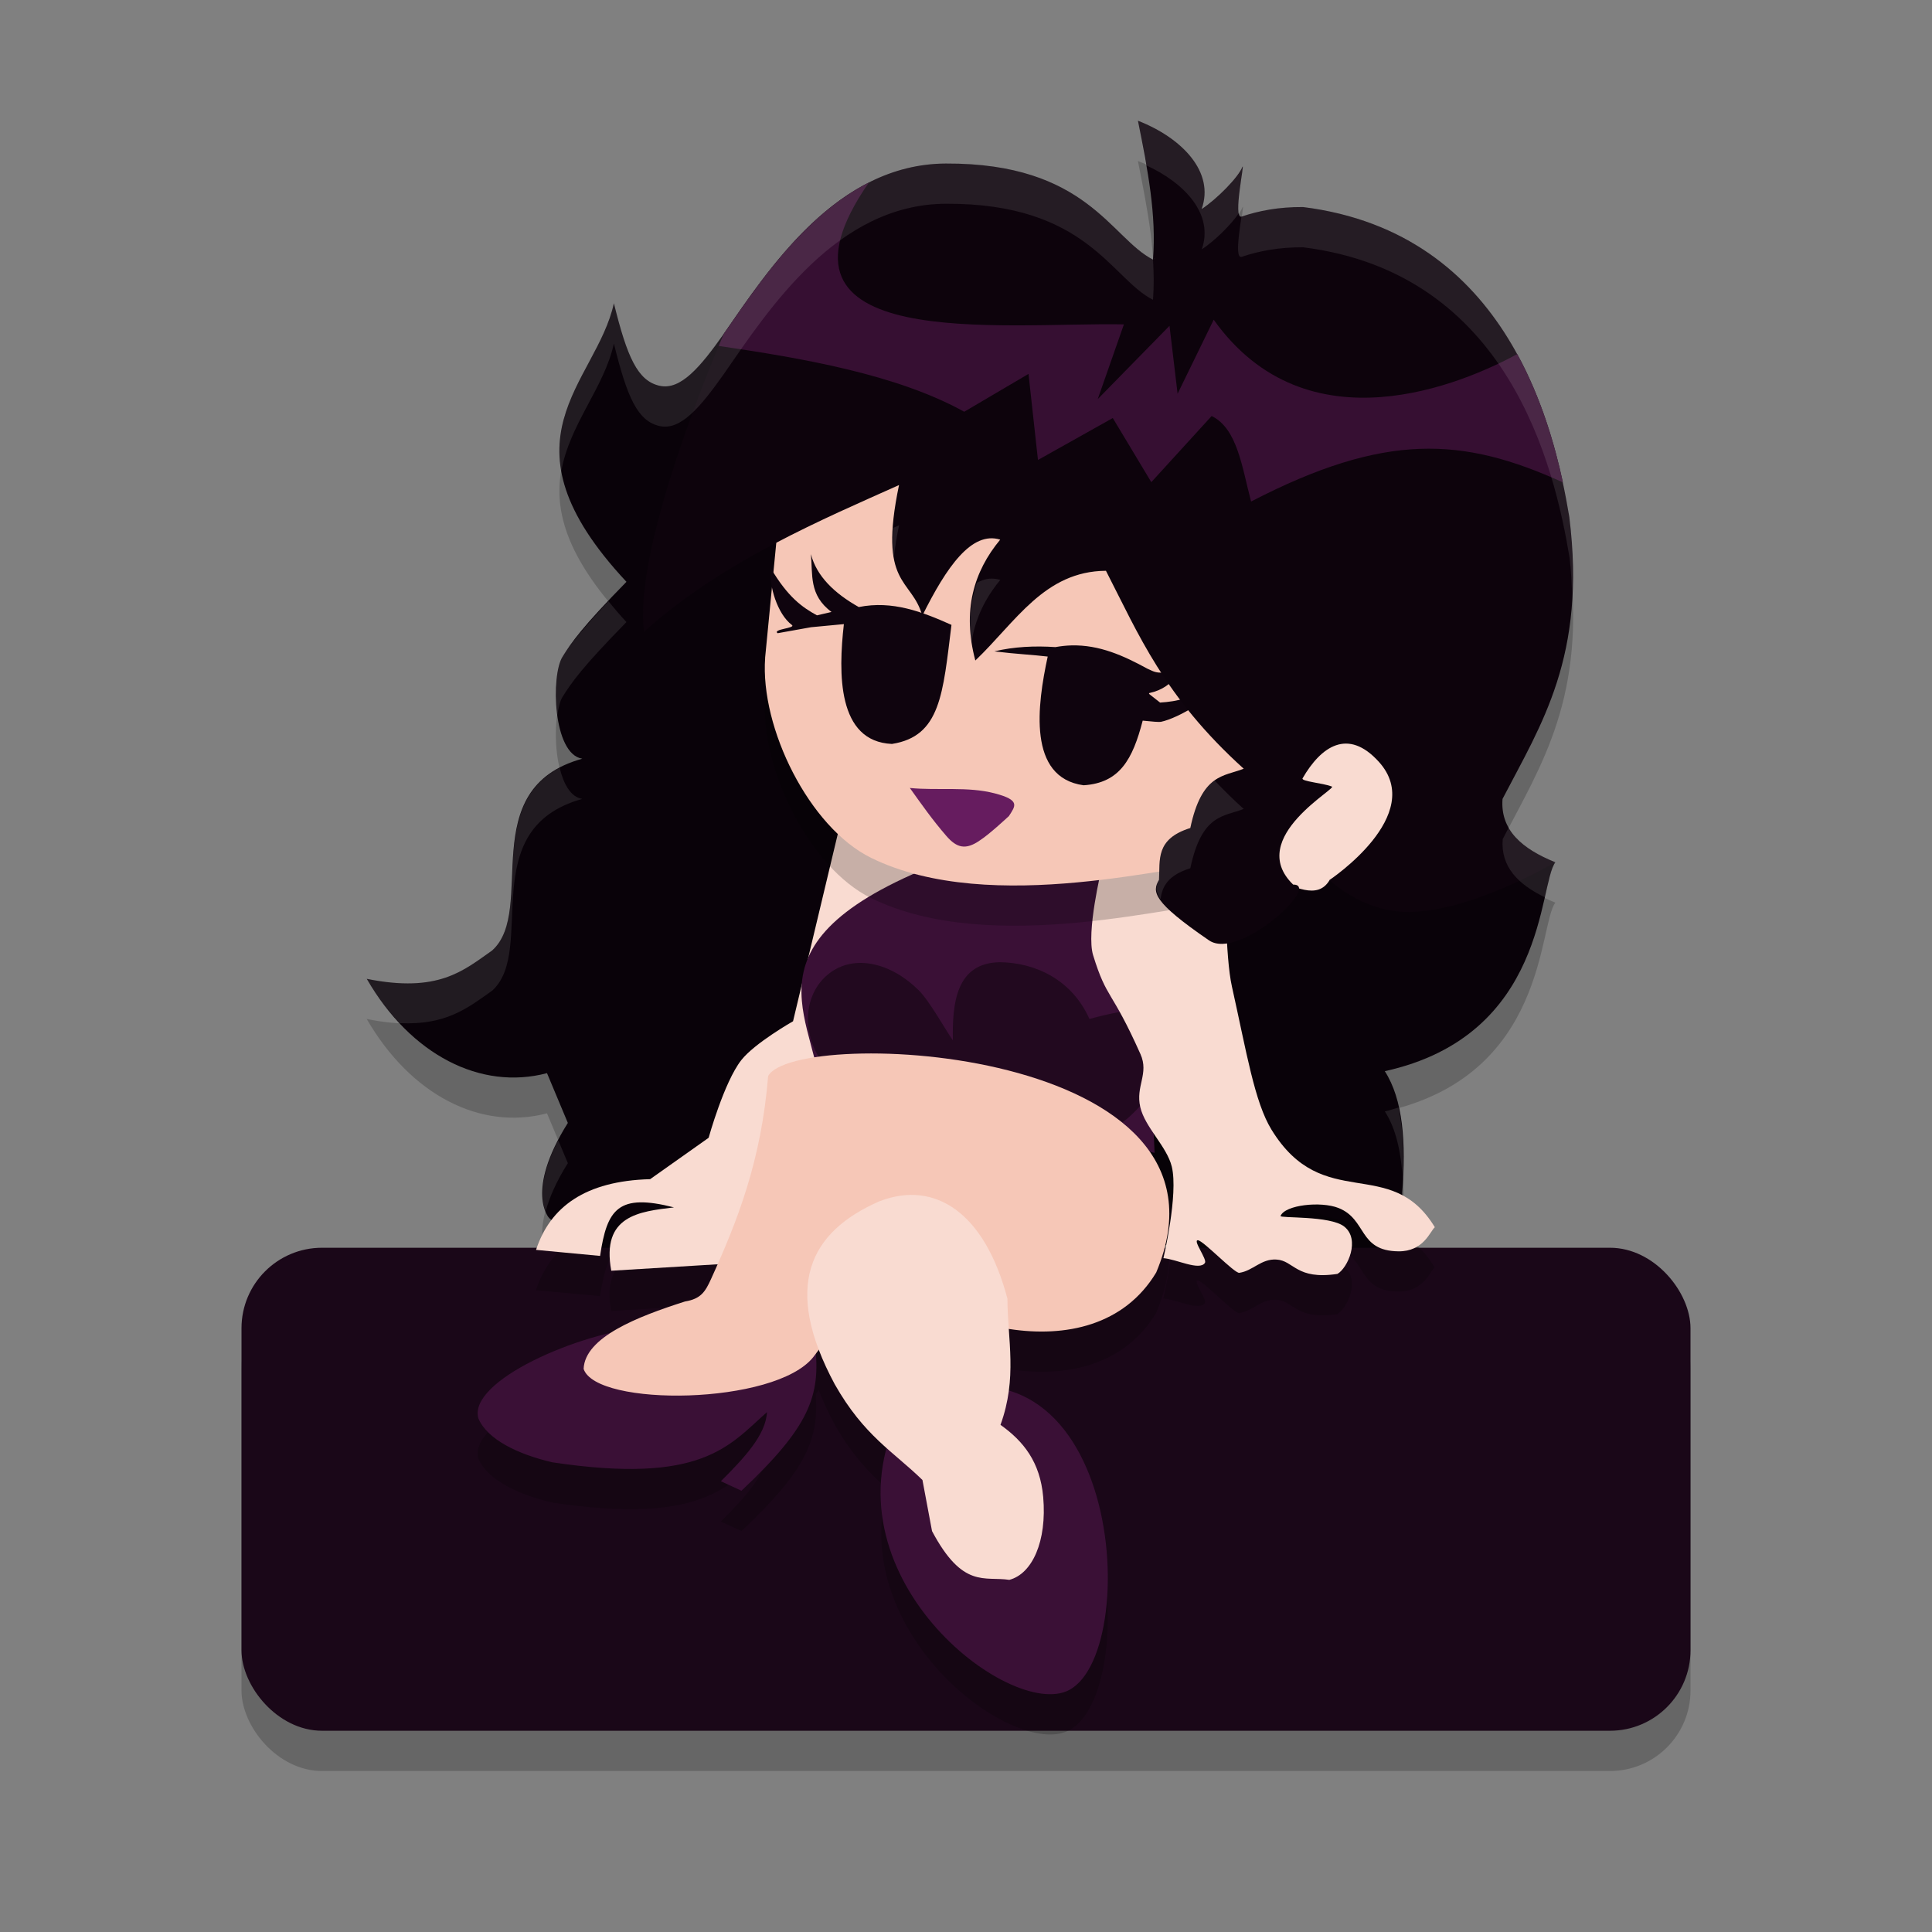 <svg xmlns="http://www.w3.org/2000/svg" width="48" height="48" version="1.1">
 <rect width="100%" height="100%" fill="#808080" stroke="none"/>
 <rect style="opacity:0.2" width="36" height="12" x="6" y="32" rx="2" ry="2"/>
 <path style="opacity:0.2" d="m 28.271,4 c 0.245,1.232 0.462,2.329 0.375,3.449 C 27.599,6.92 27.006,5.047 23.498,5.062 22.791,5.066 22.158,5.251 21.582,5.543 c 0.002,-0.003 0.003,-0.006 0.006,-0.01 -0.23,0.116 -0.446,0.254 -0.656,0.402 -0.079,0.056 -0.154,0.116 -0.23,0.176 -0.146,0.113 -0.287,0.231 -0.424,0.355 -0.077,0.07 -0.154,0.138 -0.229,0.211 -0.164,0.161 -0.321,0.327 -0.473,0.498 -0.026,0.029 -0.055,0.055 -0.08,0.084 -0.019,0.022 -0.034,0.045 -0.053,0.066 -0.236,0.276 -0.443,0.548 -0.648,0.826 -0.298,0.403 -0.574,0.797 -0.816,1.146 -0.58,0.821 -1.068,1.399 -1.586,1.287 -0.551,-0.119 -0.811,-0.712 -1.141,-2.051 -0.435,2 -2.992,3.384 0.312,6.92 -1.095,1.117 -1.371,1.508 -1.592,1.867 -0.286,0.466 -0.237,2.413 0.494,2.527 -2.692,0.745 -1.122,3.755 -2.238,4.764 -0.71,0.498 -1.334,1.065 -3.117,0.705 1.094,1.892 2.83,2.779 4.479,2.344 l 0.518,1.236 c -1.076,1.712 -0.465,2.363 -0.465,2.363 l 0.059,0.051 c -0.165,0.217 -0.294,0.463 -0.385,0.74 l 1.4,0.131 L 18,35 l -0.178,-2.588 0.049,-0.004 2.469,-4.568 c 0.009,0.06 0.029,0.121 0.035,0.182 l 6.357,1.238 c -0.213,1.289 0.169,2.311 1.523,2.521 0.065,0.01 0.545,0.121 0.709,0.156 -0.02,0.091 -0.061,0.322 -0.061,0.322 0.318,0.023 0.896,0.322 1.031,0.115 0.023,-0.036 -0.026,-0.137 -0.08,-0.242 0.152,0.035 0.253,0.055 0.424,0.094 0.226,0.204 0.45,0.407 0.51,0.398 0.168,-0.024 0.301,-0.111 0.439,-0.189 C 32.831,32.782 34.49,33.1 35,33 l -0.064,-0.947 c 0.452,-0.092 0.605,-0.47 0.711,-0.562 -0.243,-0.4 -0.516,-0.622 -0.803,-0.775 l -0.006,-0.076 c 0.101,-1.253 0.02,-2.325 -0.432,-3.025 4.039,-0.888 3.813,-4.637 4.236,-5.189 -0.822,-0.331 -1.37,-0.801 -1.309,-1.574 0.965,-1.859 2.085,-3.539 1.66,-7.002 -0.042,-0.255 -0.098,-0.55 -0.164,-0.861 -0.001,-0.006 -0.003,-0.01 -0.004,-0.016 -0.016,-0.074 -0.037,-0.15 -0.055,-0.227 -0.057,-0.249 -0.125,-0.508 -0.203,-0.777 -0.029,-0.098 -0.056,-0.193 -0.088,-0.293 -0.111,-0.35 -0.237,-0.706 -0.393,-1.066 -0.108,-0.252 -0.231,-0.503 -0.365,-0.752 -0.01,-0.019 -0.017,-0.038 -0.027,-0.057 -0.001,5.77e-4 -0.003,0.001 -0.004,0.002 C 36.747,8.072 35.153,6.492 32.377,6.145 31.771,6.142 31.28,6.236 30.852,6.381 30.62,6.459 30.953,4.947 30.867,5.158 30.765,5.411 30.234,5.95 29.857,6.195 30.183,5.274 29.362,4.425 28.271,4 Z"/>
 <ellipse style="fill:#f9dbd1" cx="33.597" cy="20.386" rx="2.004" ry="3.243"/>
 <path style="fill:#090209" d="m 33.034,21.864 c 3.141,1.059 4.143,0.062 5.609,-0.441 -0.423,0.552 -0.198,4.302 -4.238,5.19 0.452,0.701 0.533,1.772 0.432,3.025 L 35,32 c -0.942,0.184 -6.15,-1.126 -6.744,-1.218 -3.76,-0.585 -0.112,-7.382 3.349,-8.963 0.537,0.198 1.128,0.555 1.429,0.046 z"/>
 <path style="fill:#090209" d="M 17.979,8.299 C 17.399,9.12 16.911,9.698 16.393,9.586 15.842,9.467 15.581,8.874 15.252,7.535 14.816,9.536 12.259,10.918 15.564,14.455 c -1.095,1.117 -1.371,1.509 -1.592,1.868 -0.286,0.466 -0.237,2.412 0.494,2.527 -2.692,0.745 -1.121,3.754 -2.237,4.763 -0.71,0.498 -1.334,1.066 -3.117,0.706 1.094,1.892 2.83,2.778 4.478,2.343 l 0.518,1.237 c -1.076,1.712 -0.465,2.363 -0.465,2.363 L 18,34 17.605,28.267 c 2.482,-1.468 4.64,-3.571 3.392,-9.835 L 21,16 C 19.625,14.229 19.563,14.335 20.147,13.771 20.732,10.885 18.299,10.12 17.979,8.299 Z"/>
 <rect style="fill:#1a0718" width="36" height="12" x="6" y="31" rx="2" ry="2"/>
 <path style="opacity:0.2" d="m 20.859,21.534 -1.158,4.838 c 0,0 -0.957,0.544 -1.287,0.967 -0.429,0.55 -0.809,1.93 -0.809,1.93 l -1.453,1.027 c -1.611,0.044 -2.486,0.689 -2.836,1.758 l 1.592,0.148 c 0.173,-1.171 0.452,-1.557 1.836,-1.205 -0.855,0.104 -1.814,0.198 -1.559,1.574 l 2.686,-0.162 5.502,-10.178 z m 9.523,0.443 -3.018,0.619 c 0,0 -0.384,1.572 -0.209,2.139 0.343,1.112 0.448,0.822 1.176,2.453 0.219,0.491 -0.125,0.795 -0.004,1.318 0.117,0.504 0.661,0.977 0.783,1.48 0.167,0.689 -0.207,2.273 -0.207,2.273 0.318,0.023 0.896,0.322 1.031,0.115 0.057,-0.088 -0.308,-0.564 -0.176,-0.561 0.131,0.003 0.909,0.828 1.029,0.811 0.34,-0.049 0.54,-0.354 0.922,-0.332 0.439,0.025 0.484,0.512 1.516,0.357 0.253,-0.145 0.575,-0.856 0.168,-1.176 -0.352,-0.277 -1.605,-0.202 -1.58,-0.264 0.109,-0.275 1.002,-0.372 1.439,-0.199 0.715,0.283 0.483,1.068 1.488,1.078 0.626,0.006 0.784,-0.494 0.904,-0.6 -1.103,-1.817 -2.768,-0.326 -4.057,-2.422 -0.421,-0.685 -0.618,-1.913 -0.984,-3.557 C 30.437,24.755 30.455,23.092 30.383,21.977 Z"/>
 <path style="opacity:0.2" d="m 21.207,27.182 c -1.121,0.041 -1.955,0.244 -2.123,0.553 -0.168,2.09 -0.758,3.593 -1.418,5.043 -0.145,0.319 -0.253,0.492 -0.648,0.559 -0.66,0.21 -1.346,0.463 -1.838,0.779 -1.639,0.386 -3.513,1.347 -3.295,2.121 0.216,0.522 0.979,0.894 1.84,1.094 3.724,0.558 4.389,-0.414 5.33,-1.248 -0.029,0.572 -0.572,1.146 -1.145,1.719 l 0.512,0.236 c 1.585,-1.49 1.929,-2.267 1.844,-3.4 l 0.076,-0.102 c 0.103,0.271 0.236,0.557 0.398,0.859 0.433,0.763 0.866,1.204 1.299,1.59 -0.949,3.577 3.025,6.604 4.445,6.039 1.584,-0.63 1.54,-6.594 -1.422,-7.473 0.071,-0.535 0.038,-1.035 0.004,-1.535 1.387,0.216 2.859,-0.069 3.66,-1.4 1.778,-4.234 -4.158,-5.558 -7.52,-5.434 z"/>
 <path style="fill:#f9dbd1" d="m 20.859,20.534 2.514,0.696 -5.501,10.178 -2.685,0.163 c -0.255,-1.376 0.703,-1.471 1.558,-1.574 -1.383,-0.352 -1.663,0.035 -1.836,1.206 l -1.591,-0.15 c 0.35,-1.069 1.224,-1.713 2.835,-1.757 l 1.453,-1.028 c 0,0 0.381,-1.378 0.81,-1.928 0.33,-0.423 1.287,-0.967 1.287,-0.967 z"/>
 <path style="fill:#3a1036" d="m 24.115,21.161 4.239,0.374 0.332,7.107 -8.312,-1.621 c -0.194,-1.903 -2.138,-3.84 3.74,-5.86 z"/>
 <path style="fill:#22091f" d="m 24.838,23.906 c -1.087,0.018 -1.181,1.024 -1.164,1.94 -0.162,-0.219 -0.567,-0.961 -0.845,-1.239 -0.673,-0.674 -1.603,-0.925 -2.247,-0.407 -0.644,0.518 -0.682,1.539 -0.086,2.282 0.597,0.742 1.421,0.441 2.247,0.407 0.567,-0.024 0.995,-0.163 1.103,-0.486 0.019,0.027 0.038,0.053 0.058,0.079 0.597,0.742 3.39,1.881 4.034,1.363 0.594,-0.421 3.274,-3.666 -0.871,-2.529 -0.432,-0.969 -1.334,-1.401 -2.23,-1.41 z"/>
 <path style="fill:#f9dbd1" d="m 27.366,21.595 3.017,-0.618 c 0.072,1.115 0.055,2.778 0.224,3.535 0.366,1.643 0.563,2.871 0.984,3.556 1.288,2.095 2.954,0.606 4.057,2.422 -0.121,0.106 -0.278,0.605 -0.904,0.599 -1.005,-0.01 -0.775,-0.794 -1.49,-1.077 -0.438,-0.173 -1.329,-0.077 -1.439,0.198 -0.025,0.062 1.229,-0.014 1.581,0.263 0.407,0.32 0.086,1.032 -0.168,1.177 -1.032,0.155 -1.077,-0.332 -1.516,-0.357 -0.382,-0.022 -0.582,0.281 -0.922,0.33 -0.12,0.017 -0.898,-0.806 -1.029,-0.809 -0.132,-0.003 0.233,0.473 0.176,0.561 -0.135,0.207 -0.714,-0.093 -1.032,-0.116 0,0 0.374,-1.584 0.208,-2.273 -0.122,-0.503 -0.666,-0.976 -0.783,-1.48 -0.122,-0.524 0.223,-0.828 0.004,-1.318 -0.728,-1.631 -0.832,-1.341 -1.175,-2.453 C 26.982,23.169 27.366,21.595 27.366,21.595 Z"/>
 <path style="opacity:0.2" d="m 19.009,17.344 0.427,-4.399 c 1.066,-0.884 2.207,-1.098 3.589,-1.272 l 2.308,1.414 7.637,0.294 -0.802,6.698 -1.564,2.323 c -1.286,0.03 -5.953,1.387 -8.962,-0.089 -1.536,-0.754 -2.759,-3.229 -2.632,-4.968 z"/>
 <path style="fill:#f6c7b7" d="m 19.009,16.344 0.427,-4.399 c 1.066,-0.884 2.207,-1.098 3.589,-1.272 l 2.308,1.414 7.637,0.294 -0.802,6.698 -1.564,2.323 c -1.286,0.03 -5.953,1.387 -8.962,-0.089 -1.536,-0.754 -2.759,-3.229 -2.632,-4.968 z"/>
 <path style="fill:#0f040e" d="m 20.147,13.771 c 0.049,0.495 -0.057,1.012 0.512,1.433 l -0.362,0.084 c -0.356,-0.195 -0.72,-0.444 -1.154,-1.183 -0.042,0.451 0.173,1.154 0.53,1.421 0.112,0.083 -0.493,0.103 -0.353,0.206 l 0.831,-0.149 0.815,-0.077 c -0.139,1.218 -0.167,2.917 1.194,2.977 1.211,-0.189 1.266,-1.248 1.479,-2.958 -0.728,-0.325 -1.465,-0.611 -2.303,-0.443 -0.618,-0.348 -1.047,-0.772 -1.188,-1.311 z m 6.471,2.264 c -0.129,0.003 -0.261,0.018 -0.397,0.042 -0.504,-0.034 -1.026,-0.012 -1.517,0.106 0.543,0.067 0.963,0.085 1.326,0.129 -0.261,1.204 -0.505,3.008 0.892,3.198 0.896,-0.058 1.217,-0.639 1.468,-1.606 0.22,0.023 0.407,0.039 0.451,0.03 0.436,-0.089 1.373,-0.635 1.527,-1.061 -0.706,0.485 -1.141,0.556 -1.546,0.582 l -0.275,-0.216 c 0.001,-0.006 0.003,-0.013 0.004,-0.019 0.674,-0.146 0.798,-0.652 1.05,-1.075 -0.146,0.131 -0.503,0.75 -0.996,0.513 -0.03,-0.014 -0.064,-0.029 -0.097,-0.044 -0.589,-0.322 -1.193,-0.597 -1.89,-0.579 z"/>
 <path style="fill:#661c5f" d="m 22.604,19.577 c 0.699,0.069 1.434,-0.043 2.111,0.134 0.642,0.169 0.514,0.31 0.351,0.564 0,0 -0.483,0.451 -0.711,0.597 -0.363,0.258 -0.586,0.193 -0.842,-0.102 -0.347,-0.4 -0.611,-0.778 -0.909,-1.194 z"/>
 <path style="fill:#0d030c" d="m 28.272,3 c 0.245,1.232 0.461,2.329 0.374,3.45 0.024,-0.014 0.046,-0.029 0.069,-0.044 -0.023,0.018 -0.046,0.034 -0.069,0.044 -1.048,-0.53 -1.64,-2.403 -5.148,-2.387 -2.704,0.012 -4.387,2.603 -5.52,4.236 -0.76,1.8 -2.216,5.604 -1.978,7.399 1.938,-1.756 4.526,-2.833 6.336,-3.647 -0.526,2.519 0.316,2.303 0.578,3.246 0.601,-1.209 1.225,-2.111 1.936,-1.89 -0.661,0.796 -0.947,1.767 -0.618,3.003 1.003,-0.957 1.716,-2.219 3.245,-2.229 0.811,1.579 1.442,3.126 3.423,4.918 -0.496,0.195 -1.041,0.12 -1.327,1.473 -0.877,0.274 -0.748,0.801 -0.778,1.287 -0.175,0.299 -0.161,0.542 1.242,1.504 0.75,0.514 2.801,-1.398 2.091,-1.385 -1.208,-1.174 1.191,-2.437 0.952,-2.439 -0.208,-0.084 -0.762,-0.125 -0.718,-0.202 0.458,-0.791 1.126,-1.261 1.896,-0.409 1.197,1.325 -1.227,2.935 -1.227,2.935 0,0 0.761,0.748 1.845,0.792 1.584,0.064 3.764,-1.233 3.764,-1.233 -0.822,-0.331 -1.371,-0.8 -1.31,-1.573 0.965,-1.859 2.085,-3.54 1.66,-7.002 -0.374,-2.244 -1.502,-7.063 -6.618,-7.703 -0.606,-0.003 -1.095,0.092 -1.524,0.237 -0.232,0.078 0.1,-1.436 0.015,-1.224 -0.102,0.253 -0.632,0.792 -1.009,1.038 C 30.184,4.273 29.363,3.425 28.272,3 Z"/>
 <path style="fill:#360f32" d="m 21.589,4.534 c -1.632,0.824 -2.772,2.556 -3.61,3.765 -0.037,0.088 -0.082,0.2 -0.122,0.296 2.038,0.299 4.412,0.699 6.099,1.635 l 1.597,-0.94 0.235,2.138 1.859,-1.042 0.957,1.593 1.499,-1.643 c 0.644,0.312 0.756,1.289 0.98,2.124 3.336,-1.726 5.263,-1.605 7.748,-0.475 C 38.628,11.044 38.294,9.892 37.696,8.798 36.365,9.517 32.481,11.21 30.154,7.943 L 29.257,9.782 29.056,8.095 27.273,9.916 27.923,8.059 c -2.994,-0.058 -9.293,0.741 -6.335,-3.525 z"/>
 <path style="fill:#3a1036" d="m 20.25,33.421 c 0.147,1.259 -0.143,2.031 -1.829,3.616 l -0.511,-0.236 c 0.572,-0.572 1.116,-1.145 1.145,-1.717 -0.941,0.834 -1.606,1.805 -5.33,1.247 -0.86,-0.199 -1.624,-0.571 -1.84,-1.093 -0.261,-0.925 2.469,-2.128 4.212,-2.282 2.125,-0.188 3.391,0.343 4.153,0.466 z"/>
 <path style="fill:#3a1036" d="m 22.453,34.917 c 5.462,-2.615 5.99,6.328 4.031,7.107 -1.56,0.62 -6.222,-3.091 -4.031,-7.107 z"/>
 <path style="fill:#f6c7b7" d="m 19.084,26.734 c 0.671,-1.237 12.013,-0.765 9.642,4.88 -1.593,2.648 -5.846,1.17 -6.791,-0.201 l -1.727,2.301 c -0.951,1.202 -5.397,1.245 -5.708,0.296 0.032,-0.787 1.331,-1.296 2.519,-1.675 0.395,-0.066 0.502,-0.24 0.647,-0.559 0.66,-1.45 1.25,-2.952 1.418,-5.042 z"/>
 <path style="fill:#f9dbd1" d="m 21.864,29.84 c 1.368,-0.52 2.602,0.287 3.165,2.425 0.005,1.024 0.252,1.968 -0.172,3.135 0.575,0.409 0.985,0.926 1.061,1.793 0.096,1.101 -0.273,1.91 -0.842,2.058 -0.616,-0.094 -1.154,0.229 -1.92,-1.211 l -0.238,-1.27 c -0.726,-0.708 -1.452,-1.096 -2.178,-2.376 -1.301,-2.421 -0.645,-3.788 1.124,-4.555 z"/>
 <path style="opacity:0.1;fill:#ffffff" d="m 28.271,3 c 0.076,0.384 0.133,0.739 0.195,1.102 0.984,0.448 1.695,1.232 1.391,2.094 C 30.18,5.985 30.598,5.57 30.781,5.293 30.722,4.994 30.938,3.982 30.867,4.158 30.765,4.411 30.234,4.95 29.857,5.195 30.183,4.274 29.362,3.425 28.271,3 Z M 23.498,4.062 C 20.795,4.075 19.111,6.665 17.979,8.299 17.399,9.119 16.91,9.698 16.393,9.586 15.841,9.467 15.581,8.874 15.252,7.535 c -0.301,1.382 -1.613,2.47 -1.307,4.176 0.204,-1.174 1.069,-2.084 1.307,-3.176 0.329,1.339 0.589,1.931 1.141,2.051 0.518,0.112 1.006,-0.467 1.586,-1.287 C 19.111,7.665 20.795,5.075 23.498,5.062 c 3.508,-0.016 4.101,1.857 5.148,2.387 0.026,-0.334 0.021,-0.666 0,-1 -4.63e-4,-2.344e-4 -0.002,2.349e-4 -0.002,0 C 27.598,5.919 27.004,4.047 23.498,4.062 Z m 8.879,1.082 c -0.606,-0.003 -1.097,0.091 -1.525,0.236 -0.004,0.001 -0.004,-0.006 -0.008,-0.006 -0.032,0.267 -0.179,1.069 0.008,1.006 0.429,-0.145 0.92,-0.239 1.525,-0.236 5.116,0.641 6.243,5.459 6.617,7.703 0.04,0.324 0.052,0.618 0.066,0.912 0.029,-0.578 0.021,-1.2 -0.066,-1.912 C 38.62,10.603 37.493,5.785 32.377,5.145 Z M 22.336,13.051 c -0.045,0.02 -0.102,0.046 -0.148,0.066 -0.019,0.288 -0.012,0.526 0.02,0.713 0.027,-0.228 0.067,-0.482 0.129,-0.779 z m 2.252,1.326 c -0.109,0.007 -0.213,0.047 -0.318,0.102 -0.149,0.447 -0.217,0.931 -0.133,1.48 0.089,-0.584 0.338,-1.097 0.715,-1.551 -0.089,-0.028 -0.177,-0.037 -0.264,-0.031 z m -9.471,0.562 c -0.64,0.685 -0.968,1.095 -1.145,1.383 -0.147,0.24 -0.203,0.872 -0.125,1.445 0.028,-0.187 0.067,-0.351 0.125,-0.445 0.221,-0.359 0.497,-0.751 1.592,-1.867 -0.167,-0.179 -0.309,-0.348 -0.447,-0.516 z m -1.213,4.137 c -1.885,0.995 -0.65,3.609 -1.676,4.537 -0.71,0.498 -1.334,1.065 -3.117,0.705 0.244,0.421 0.523,0.784 0.822,1.102 1.17,0.056 1.708,-0.395 2.295,-0.807 1.116,-1.009 -0.453,-4.018 2.238,-4.764 -0.285,-0.045 -0.464,-0.369 -0.562,-0.773 z m 16.273,0.316 c -0.242,0.172 -0.457,0.485 -0.604,1.18 -0.877,0.274 -0.747,0.801 -0.777,1.287 -0.082,0.14 -0.101,0.279 0.037,0.48 0.042,-0.307 0.176,-0.591 0.74,-0.768 0.286,-1.353 0.83,-1.278 1.326,-1.473 -0.266,-0.24 -0.502,-0.475 -0.723,-0.707 z m 7.307,1.168 c -0.051,0.096 -0.1,0.193 -0.15,0.289 -0.054,0.684 0.382,1.122 1.049,1.445 0.094,-0.415 0.159,-0.739 0.26,-0.871 -0.532,-0.214 -0.947,-0.488 -1.158,-0.863 z m -2.74,6.957 c -0.113,0.031 -0.217,0.069 -0.338,0.096 0.28,0.433 0.405,1.021 0.445,1.693 0.036,-0.668 0.007,-1.272 -0.107,-1.789 z m -20.875,0.812 c -0.502,0.969 -0.416,1.52 -0.312,1.766 0.087,-0.323 0.247,-0.714 0.551,-1.197 z"/>
</svg>
